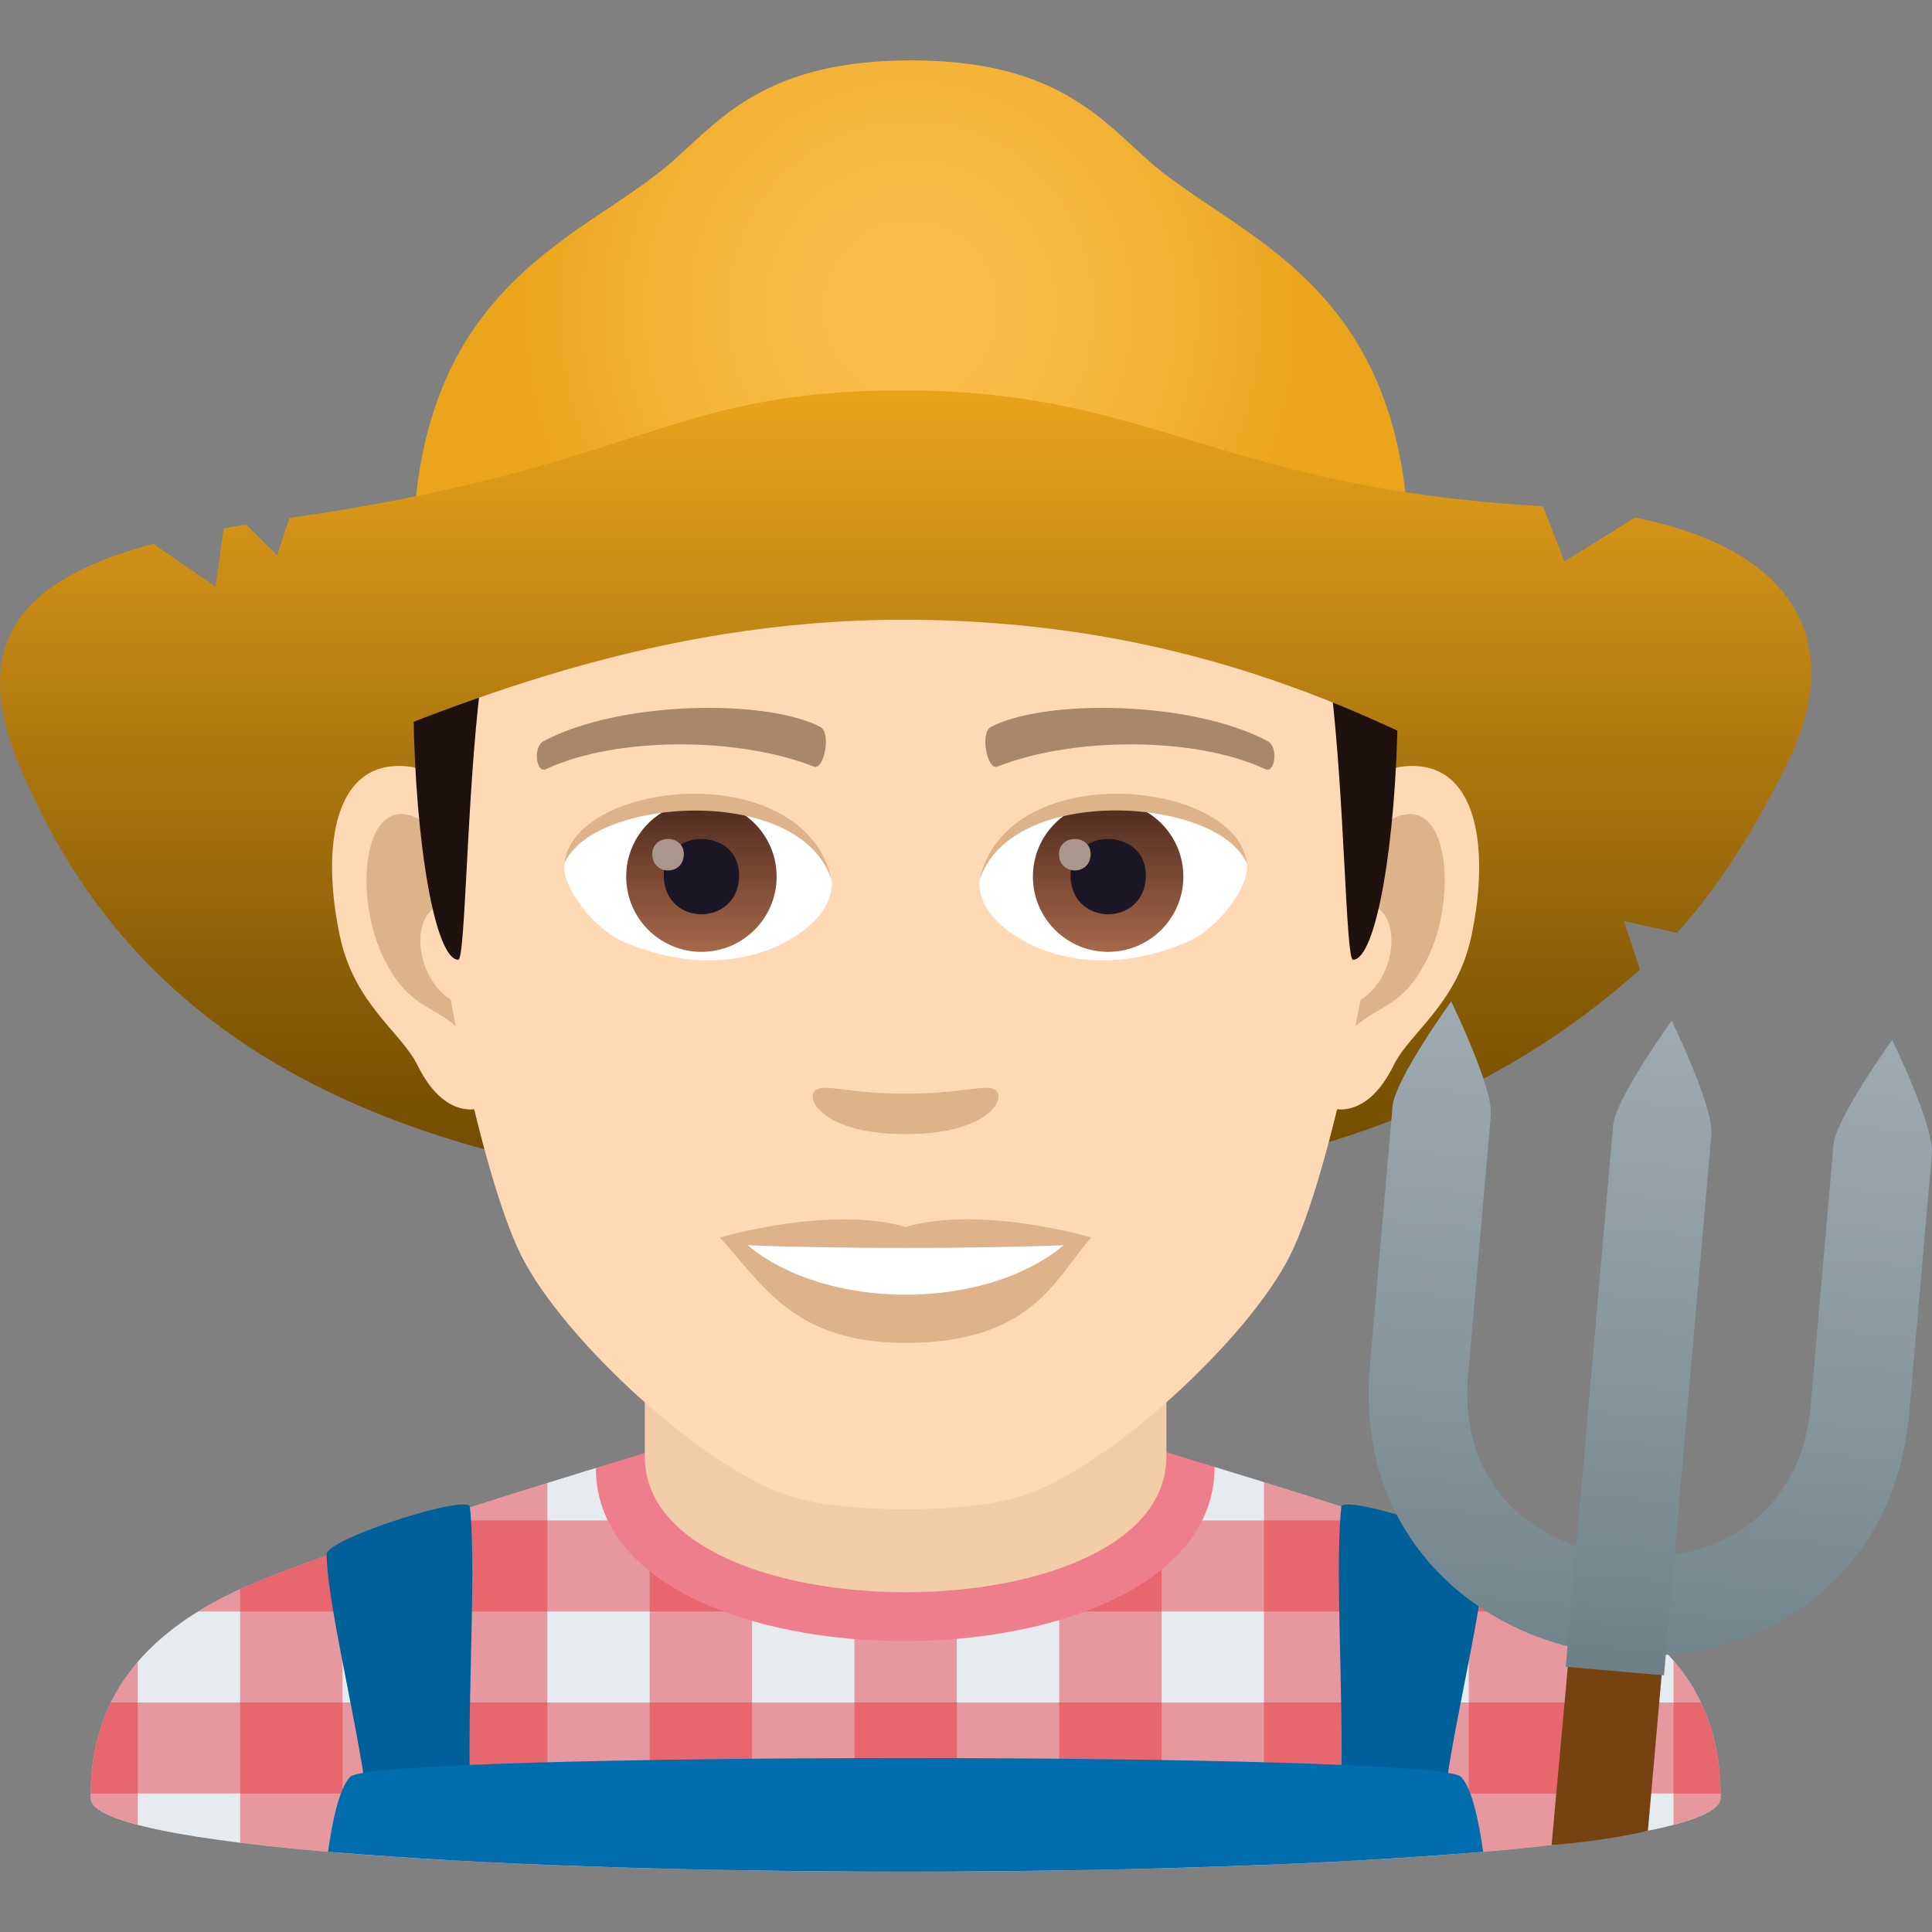 <?xml version="1.0" encoding="utf-8"?>
<!-- Generator: Adobe Illustrator 15.0.0, SVG Export Plug-In . SVG Version: 6.00 Build 0)  -->
<!DOCTYPE svg PUBLIC "-//W3C//DTD SVG 1.1//EN" "http://www.w3.org/Graphics/SVG/1.1/DTD/svg11.dtd">
<svg version="1.1" id="Layer_1" xmlns:x="http://ns.adobe.com/Extensibility/1.0/" xmlns:i="http://ns.adobe.com/AdobeIllustrator/10.0/" xmlns:graph="http://ns.adobe.com/Graphs/1.0/"
	 xmlns="http://www.w3.org/2000/svg" xmlns:xlink="http://www.w3.org/1999/xlink" xmlns:a="http://ns.adobe.com/AdobeSVGViewerExtensions/3.0/"
	 x="0px" y="0px" width="64px" height="64px" viewBox="0 0 64 64" enable-background="new 0 0 64 64" xml:space="preserve">
<rect x="0" y="0" width="64" height="64" fill="#808080" stroke="none"/>
<path fill="#E6EBEF" d="M7.785,52.718c2.702-1.289,11.954-4.088,11.954-4.088l20.495-0.035c0,0,9.354,2.826,12.039,4.119
	c3.905,1.873,4.726,4.43,4.726,6.846c0,3.254-54,3.254-54,0C2.999,57.14,3.87,54.583,7.785,52.718z"/>
<path opacity="0.4" fill="#E81C27" d="M14.739,50.201v11.411c1.085,0.062,2.219,0.116,3.392,0.163V49.124
	C17.225,49.406,16.024,49.784,14.739,50.201z"/>
<path opacity="0.4" fill="#E81C27" d="M28.305,48.614v13.38c1.13,0.006,2.262,0.006,3.391,0V48.608L28.305,48.614z"/>
<path opacity="0.4" fill="#E81C27" d="M2.999,59.559c0,0.33,0.564,0.626,1.564,0.89v-5.399C3.343,56.47,2.999,58.041,2.999,59.559z"
	/>
<path opacity="0.4" fill="#E81C27" d="M7.955,52.641v8.401c1.011,0.125,2.15,0.238,3.392,0.34V51.341
	C9.967,51.822,8.74,52.281,7.955,52.641z"/>
<path opacity="0.4" fill="#E81C27" d="M21.521,48.626v13.263c1.112,0.029,2.244,0.054,3.39,0.071V48.62L21.521,48.626z"/>
<path opacity="0.4" fill="#E81C27" d="M56.999,59.559c0-1.528-0.332-3.112-1.562-4.545v5.434
	C56.437,60.185,56.999,59.889,56.999,59.559z"/>
<path opacity="0.4" fill="#E81C27" d="M48.654,51.312v10.069c1.241-0.101,2.381-0.214,3.393-0.339V52.61
	C51.252,52.249,50.029,51.792,48.654,51.312z"/>
<path opacity="0.4" fill="#E81C27" d="M35.087,48.603V61.96c1.146-0.018,2.279-0.042,3.392-0.071V48.597L35.087,48.603z"/>
<path opacity="0.4" fill="#E81C27" d="M41.871,49.097v12.679c1.171-0.047,2.306-0.102,3.392-0.163V50.174
	C43.979,49.757,42.78,49.38,41.871,49.097z"/>
<path opacity="0.4" fill="#E81C27" d="M56.348,56.397H3.67c-0.482,0.986-0.652,2.011-0.668,3.015h53.994
	C56.981,58.409,56.82,57.385,56.348,56.397z"/>
<path opacity="0.4" fill="#E81C27" d="M52.273,52.713c-1.241-0.599-3.908-1.522-6.419-2.346H14.232
	c-2.506,0.821-5.188,1.749-6.447,2.35c-0.447,0.213-0.85,0.436-1.22,0.665h46.926C53.122,53.151,52.72,52.927,52.273,52.713z"/>
<path fill="#EF7E8C" d="M19.739,48.63c0,7.668,20.495,7.633,20.495-0.035l-1.844-0.566H21.694L19.739,48.63z"/>
<path fill="#F3CCA8" d="M21.359,48.243c0,6.002,17.279,6.002,17.279,0c0-2.043,0-6.641,0-6.641H21.359
	C21.359,41.603,21.359,46.2,21.359,48.243z"/>
<path fill="#006099" d="M47.753,60.615c0.09-2.381,1.394-7.184,1.426-9.125c0.009-0.518-4.697-2.017-4.746-1.571
	c-0.259,2.322,0.207,8.021-0.095,10.696H47.753z"/>
<path fill="#006099" d="M15.66,60.615c-0.304-2.676,0.164-8.374-0.095-10.696c-0.051-0.445-4.755,1.054-4.746,1.571
	c0.032,1.941,1.336,6.744,1.426,9.125H15.66z"/>
<path fill="#006DAE" d="M11.605,58.857c-0.396,0.391-0.628,1.684-0.738,2.484C15.987,61.78,22.991,62,29.999,62
	s14.012-0.22,19.132-0.658c-0.11-0.801-0.343-2.096-0.738-2.486C47.555,58.031,12.443,58.033,11.605,58.857z"/>
<linearGradient id="SVGID_1_" gradientUnits="userSpaceOnUse" x1="29.903" y1="39.758" x2="29.903" y2="13.048">
	<stop  offset="0" style="stop-color:#6E4900"/>
	<stop  offset="0.209" style="stop-color:#825805"/>
	<stop  offset="0.635" style="stop-color:#B77F11"/>
	<stop  offset="1" style="stop-color:#E8A31C"/>
	<a:midPointStop  offset="0" style="stop-color:#6E4900"/>
	<a:midPointStop  offset="0.545" style="stop-color:#6E4900"/>
	<a:midPointStop  offset="1" style="stop-color:#E8A31C"/>
</linearGradient>
<path fill="url(#SVGID_1_)" d="M59.2,25.303c-1.08,2.176-2.23,4.033-3.648,5.598l-1.756-0.387l0.531,1.604
	c-4.338,3.863-11.109,7.557-24.416,7.557c-20.322,0-26.559-7.813-29.291-14.371C-1.853,19.373,61.392,20.891,59.2,25.303z"/>
<path id="Path_1106_" fill="#FFD8B4" d="M46.44,25.395c-2.545,0.307-4.383,8.814-2.781,11.061c0.225,0.313,1.535,0.814,2.508-1.168
	c0.539-1.098,2.092-2.014,2.574-4.277C49.358,28.109,48.974,25.088,46.44,25.395z"/>
<path id="Path_1105_" fill="#FFD8B4" d="M13.56,25.395c2.545,0.307,4.383,8.814,2.781,11.061c-0.225,0.313-1.535,0.814-2.51-1.168
	c-0.537-1.098-2.092-2.014-2.572-4.277C10.64,28.109,11.026,25.088,13.56,25.395z"/>
<path id="Path_1104_" fill="#DEB38A" d="M46.372,27.023c-0.664,0.209-1.389,1.221-1.781,2.898c2.32-0.498,1.74,3.361-0.277,3.434
	c0.02,0.389,0.045,0.787,0.094,1.207c0.971-1.408,1.959-0.844,2.938-2.939C48.226,29.734,48.017,26.51,46.372,27.023z"/>
<path id="Path_1103_" fill="#DEB38A" d="M15.409,29.918c-0.395-1.676-1.117-2.686-1.781-2.895c-1.643-0.514-1.855,2.711-0.973,4.6
	c0.979,2.096,1.967,1.531,2.939,2.939c0.047-0.42,0.074-0.82,0.09-1.209C13.688,33.26,13.116,29.447,15.409,29.918z"/>
<path id="Path_1102_" fill="#FFD8B4" d="M29.999,9.035c-11.027,0-16.34,8.328-15.676,19.908c0.133,2.33,1.582,9.93,2.947,12.656
	c1.398,2.789,6.074,7.09,8.938,7.98c1.811,0.561,5.773,0.561,7.582,0c2.865-0.891,7.543-5.191,8.939-7.98
	c1.369-2.727,2.814-10.324,2.945-12.656C46.343,17.363,41.03,9.035,29.999,9.035z"/>
<path id="Path_1101_" fill="#A88868" d="M41.981,24.545c-2.521-1.336-7.348-1.4-9.146-0.469c-0.387,0.178-0.131,1.441,0.193,1.322
	c2.504-0.99,6.547-1.012,8.893,0.084C42.233,25.625,42.364,24.73,41.981,24.545z"/>
<path id="Path_1100_" fill="#A88868" d="M18.019,24.545c2.521-1.336,7.346-1.4,9.146-0.469c0.385,0.178,0.131,1.441-0.193,1.322
	c-2.51-0.99-6.547-1.012-8.895,0.084C17.767,25.625,17.638,24.73,18.019,24.545z"/>
<path id="Path_1099_" fill="#DEB38A" d="M32.976,36.109c-0.314-0.219-1.053,0.119-2.977,0.119c-1.92,0-2.66-0.338-2.975-0.119
	c-0.377,0.266,0.223,1.461,2.975,1.461C32.753,37.57,33.354,36.375,32.976,36.109z"/>
<path id="Path_1098_" fill="#DEB38A" d="M29.999,40.646c-2.479-0.729-6.154,0.346-6.154,0.346c1.398,1.521,2.424,3.494,6.154,3.494
	c4.275,0,5.002-2.24,6.156-3.494C36.155,40.992,32.479,39.912,29.999,40.646z"/>
<path id="Path_1097_" fill="#FFFFFF" d="M24.767,41.25c2.602,2.176,7.852,2.191,10.467,0C32.462,41.367,27.558,41.369,24.767,41.25z
	"/>
<path id="Path_1096_" fill="#FFFFFF" d="M27.546,29.086c0.094,0.73-0.402,1.594-1.773,2.242c-0.871,0.412-2.686,0.896-5.066-0.107
	c-1.066-0.449-2.107-1.848-2.014-2.623C19.983,26.168,26.337,25.813,27.546,29.086z"/>
<linearGradient id="Oval_1_" gradientUnits="userSpaceOnUse" x1="-424.886" y1="477.465" x2="-424.886" y2="478.224" gradientTransform="matrix(6.57 0 0 -6.57 2814.78 3168.528)">
	<stop  offset="0" style="stop-color:#A6694A"/>
	<stop  offset="1" style="stop-color:#4F2A1E"/>
	<a:midPointStop  offset="0" style="stop-color:#A6694A"/>
	<a:midPointStop  offset="0.5" style="stop-color:#A6694A"/>
	<a:midPointStop  offset="1" style="stop-color:#4F2A1E"/>
</linearGradient>
<circle id="Oval_170_" fill="url(#Oval_1_)" cx="23.235" cy="29.039" r="2.492"/>
<path id="Path_1095_" fill="#1A1626" d="M21.987,28.992c0,1.725,2.496,1.725,2.496,0C24.483,27.393,21.987,27.393,21.987,28.992z"/>
<path id="Path_1094_" fill="#AB968C" d="M21.608,28.293c0,0.723,1.045,0.723,1.045,0C22.653,27.625,21.608,27.625,21.608,28.293z"/>
<path id="Path_1093_" fill="#DEB38A" d="M27.558,29.182c-1.014-3.25-7.926-2.77-8.865-0.584
	C19.04,25.799,26.694,25.059,27.558,29.182z"/>
<path id="Path_1092_" fill="#FFFFFF" d="M32.454,29.086c-0.094,0.73,0.4,1.594,1.773,2.242c0.871,0.412,2.684,0.896,5.064-0.107
	c1.07-0.449,2.109-1.848,2.016-2.623C40.017,26.168,33.661,25.813,32.454,29.086z"/>
<linearGradient id="Oval_2_" gradientUnits="userSpaceOnUse" x1="-425.534" y1="477.465" x2="-425.534" y2="478.224" gradientTransform="matrix(6.57 0 0 -6.57 2832.511 3168.528)">
	<stop  offset="0" style="stop-color:#A6694A"/>
	<stop  offset="1" style="stop-color:#4F2A1E"/>
	<a:midPointStop  offset="0" style="stop-color:#A6694A"/>
	<a:midPointStop  offset="0.5" style="stop-color:#A6694A"/>
	<a:midPointStop  offset="1" style="stop-color:#4F2A1E"/>
</linearGradient>
<circle id="Oval_169_" fill="url(#Oval_2_)" cx="36.708" cy="29.039" r="2.492"/>
<path id="Path_1091_" fill="#1A1626" d="M35.462,28.992c0,1.725,2.496,1.725,2.496,0C37.958,27.393,35.462,27.393,35.462,28.992z"/>
<path id="Path_1090_" fill="#AB968C" d="M35.081,28.293c0,0.723,1.047,0.723,1.047,0C36.128,27.625,35.081,27.625,35.081,28.293z"/>
<path id="Path_1089_" fill="#DEB38A" d="M32.442,29.182c1.012-3.248,7.92-2.783,8.865-0.584
	C40.956,25.799,33.306,25.059,32.442,29.182z"/>
<path fill="#523E3A" d="M44.085,11.793C41.671,8.533,37.253,6,29.999,6c-7.252,0-11.668,2.533-14.082,5.793
	C12.499,16.41,47.501,16.41,44.085,11.793z"/>
<linearGradient id="SVGID_2_" gradientUnits="userSpaceOnUse" x1="30" y1="31.793" x2="30" y2="10.412">
	<stop  offset="0.5" style="stop-color:#1E110E"/>
	<stop  offset="0.637" style="stop-color:#271916"/>
	<stop  offset="0.859" style="stop-color:#3F2E2A"/>
	<stop  offset="1" style="stop-color:#523E3A"/>
	<a:midPointStop  offset="0.5" style="stop-color:#1E110E"/>
	<a:midPointStop  offset="0.6" style="stop-color:#1E110E"/>
	<a:midPointStop  offset="1" style="stop-color:#523E3A"/>
</linearGradient>
<path fill="url(#SVGID_2_)" d="M44.085,11.793c-2.414-3.26-6.832,0.275-14.086,0.275c-7.252,0-11.668-3.535-14.082-0.275
	c-3.418,4.617-2.258,20-0.736,20c0.24,0,0.275-5.381,0.736-9.104c0.373-3.029,1.094-5.969,1.924-6.449
	c2.531-1.467,7.412,0.631,12.158,0.631s9.629-2.098,12.162-0.631c0.828,0.48,1.547,3.42,1.924,6.449
	c0.459,3.723,0.494,9.104,0.734,9.104C46.341,31.793,47.501,16.41,44.085,11.793z"/>
<radialGradient id="SVGID_3_" cx="-7.099" cy="10.258" r="13.364" gradientTransform="matrix(0.971 0 0 1 37.065 0)" gradientUnits="userSpaceOnUse">
	<stop  offset="0" style="stop-color:#FABD49"/>
	<stop  offset="0.304" style="stop-color:#F9BB45"/>
	<stop  offset="0.596" style="stop-color:#F5B53A"/>
	<stop  offset="0.882" style="stop-color:#EEAA26"/>
	<stop  offset="1" style="stop-color:#EBA51C"/>
	<a:midPointStop  offset="0" style="stop-color:#FABD49"/>
	<a:midPointStop  offset="0.715" style="stop-color:#FABD49"/>
	<a:midPointStop  offset="1" style="stop-color:#EBA51C"/>
</radialGradient>
<path fill="url(#SVGID_3_)" d="M38.011,5.291C36.417,3.859,34.866,2,30.175,2c-4.689,0-6.242,1.859-7.836,3.291
	c-2.92,2.623-8.664,3.99-8.664,13.225h33C46.675,9.281,40.933,7.914,38.011,5.291z"/>
<linearGradient id="SVGID_4_" gradientUnits="userSpaceOnUse" x1="30" y1="39.759" x2="30" y2="13.048">
	<stop  offset="0" style="stop-color:#6E4900"/>
	<stop  offset="0.209" style="stop-color:#825805"/>
	<stop  offset="0.635" style="stop-color:#B77F11"/>
	<stop  offset="1" style="stop-color:#E8A31C"/>
	<a:midPointStop  offset="0" style="stop-color:#6E4900"/>
	<a:midPointStop  offset="0.545" style="stop-color:#6E4900"/>
	<a:midPointStop  offset="1" style="stop-color:#E8A31C"/>
</linearGradient>
<path fill="url(#SVGID_4_)" d="M59.2,25.303c-4.34,8.742-9.814-4.773-29.289-4.773c-16.605,0-26.559,11.332-29.291,4.773
	c-1.826-4.379,0.594-6.256,4.455-7.289l2.066,1.42l0.268-1.93c0.246-0.045,0.494-0.088,0.744-0.127l1.029,1.02l0.406-1.238
	c11.639-1.662,12.424-4.225,20.322-4.225c8.34,0,10.371,3.223,21.201,3.836l0.715,1.828l2.338-1.455
	C59.728,18.268,61.085,21.508,59.2,25.303z"/>
<linearGradient id="SVGID_5_" gradientUnits="userSpaceOnUse" x1="39.24" y1="197.775" x2="39.24" y2="220.275" gradientTransform="matrix(0.996 0.087 -0.087 0.996 33.502 -166.479)">
	<stop  offset="0" style="stop-color:#9EABB0"/>
	<stop  offset="0.471" style="stop-color:#8A999F"/>
	<stop  offset="1" style="stop-color:#6E8189"/>
	<a:midPointStop  offset="0" style="stop-color:#9EABB0"/>
	<a:midPointStop  offset="0.545" style="stop-color:#9EABB0"/>
	<a:midPointStop  offset="1" style="stop-color:#6E8189"/>
</linearGradient>
<path fill="url(#SVGID_5_)" d="M53.542,54.814c-4.439-0.388-8.67-3.798-8.164-9.564l0.752-8.598
	c0.078-0.899,1.943-3.479,1.943-3.479s1.393,2.864,1.313,3.763l-0.752,8.599c-0.334,3.817,2.369,5.775,5.193,6.022
	s5.824-1.212,6.158-5.029l0.752-8.599c0.078-0.898,1.945-3.479,1.945-3.479s1.393,2.865,1.314,3.764l-0.752,8.599
	C62.739,52.581,57.981,55.203,53.542,54.814z"/>
<path fill="#774212" d="M54.589,60.646c-1.381,0.341-3.191,0.475-3.191,0.475l0.76-8.338l3.102,0.271L54.589,60.646z"/>
<linearGradient id="SVGID_6_" gradientUnits="userSpaceOnUse" x1="39.239" y1="197.768" x2="39.239" y2="219.065" gradientTransform="matrix(0.996 0.087 -0.087 0.996 33.502 -166.479)">
	<stop  offset="0" style="stop-color:#9EABB0"/>
	<stop  offset="0.471" style="stop-color:#8A999F"/>
	<stop  offset="1" style="stop-color:#6E8189"/>
	<a:midPointStop  offset="0" style="stop-color:#9EABB0"/>
	<a:midPointStop  offset="0.545" style="stop-color:#9EABB0"/>
	<a:midPointStop  offset="1" style="stop-color:#6E8189"/>
</linearGradient>
<path fill="url(#SVGID_6_)" d="M56.692,37.576c0.078-0.899-1.314-3.764-1.314-3.764s-1.865,2.579-1.943,3.479l-1.568,17.922
	l3.256,0.285L56.692,37.576z"/>
</svg>
